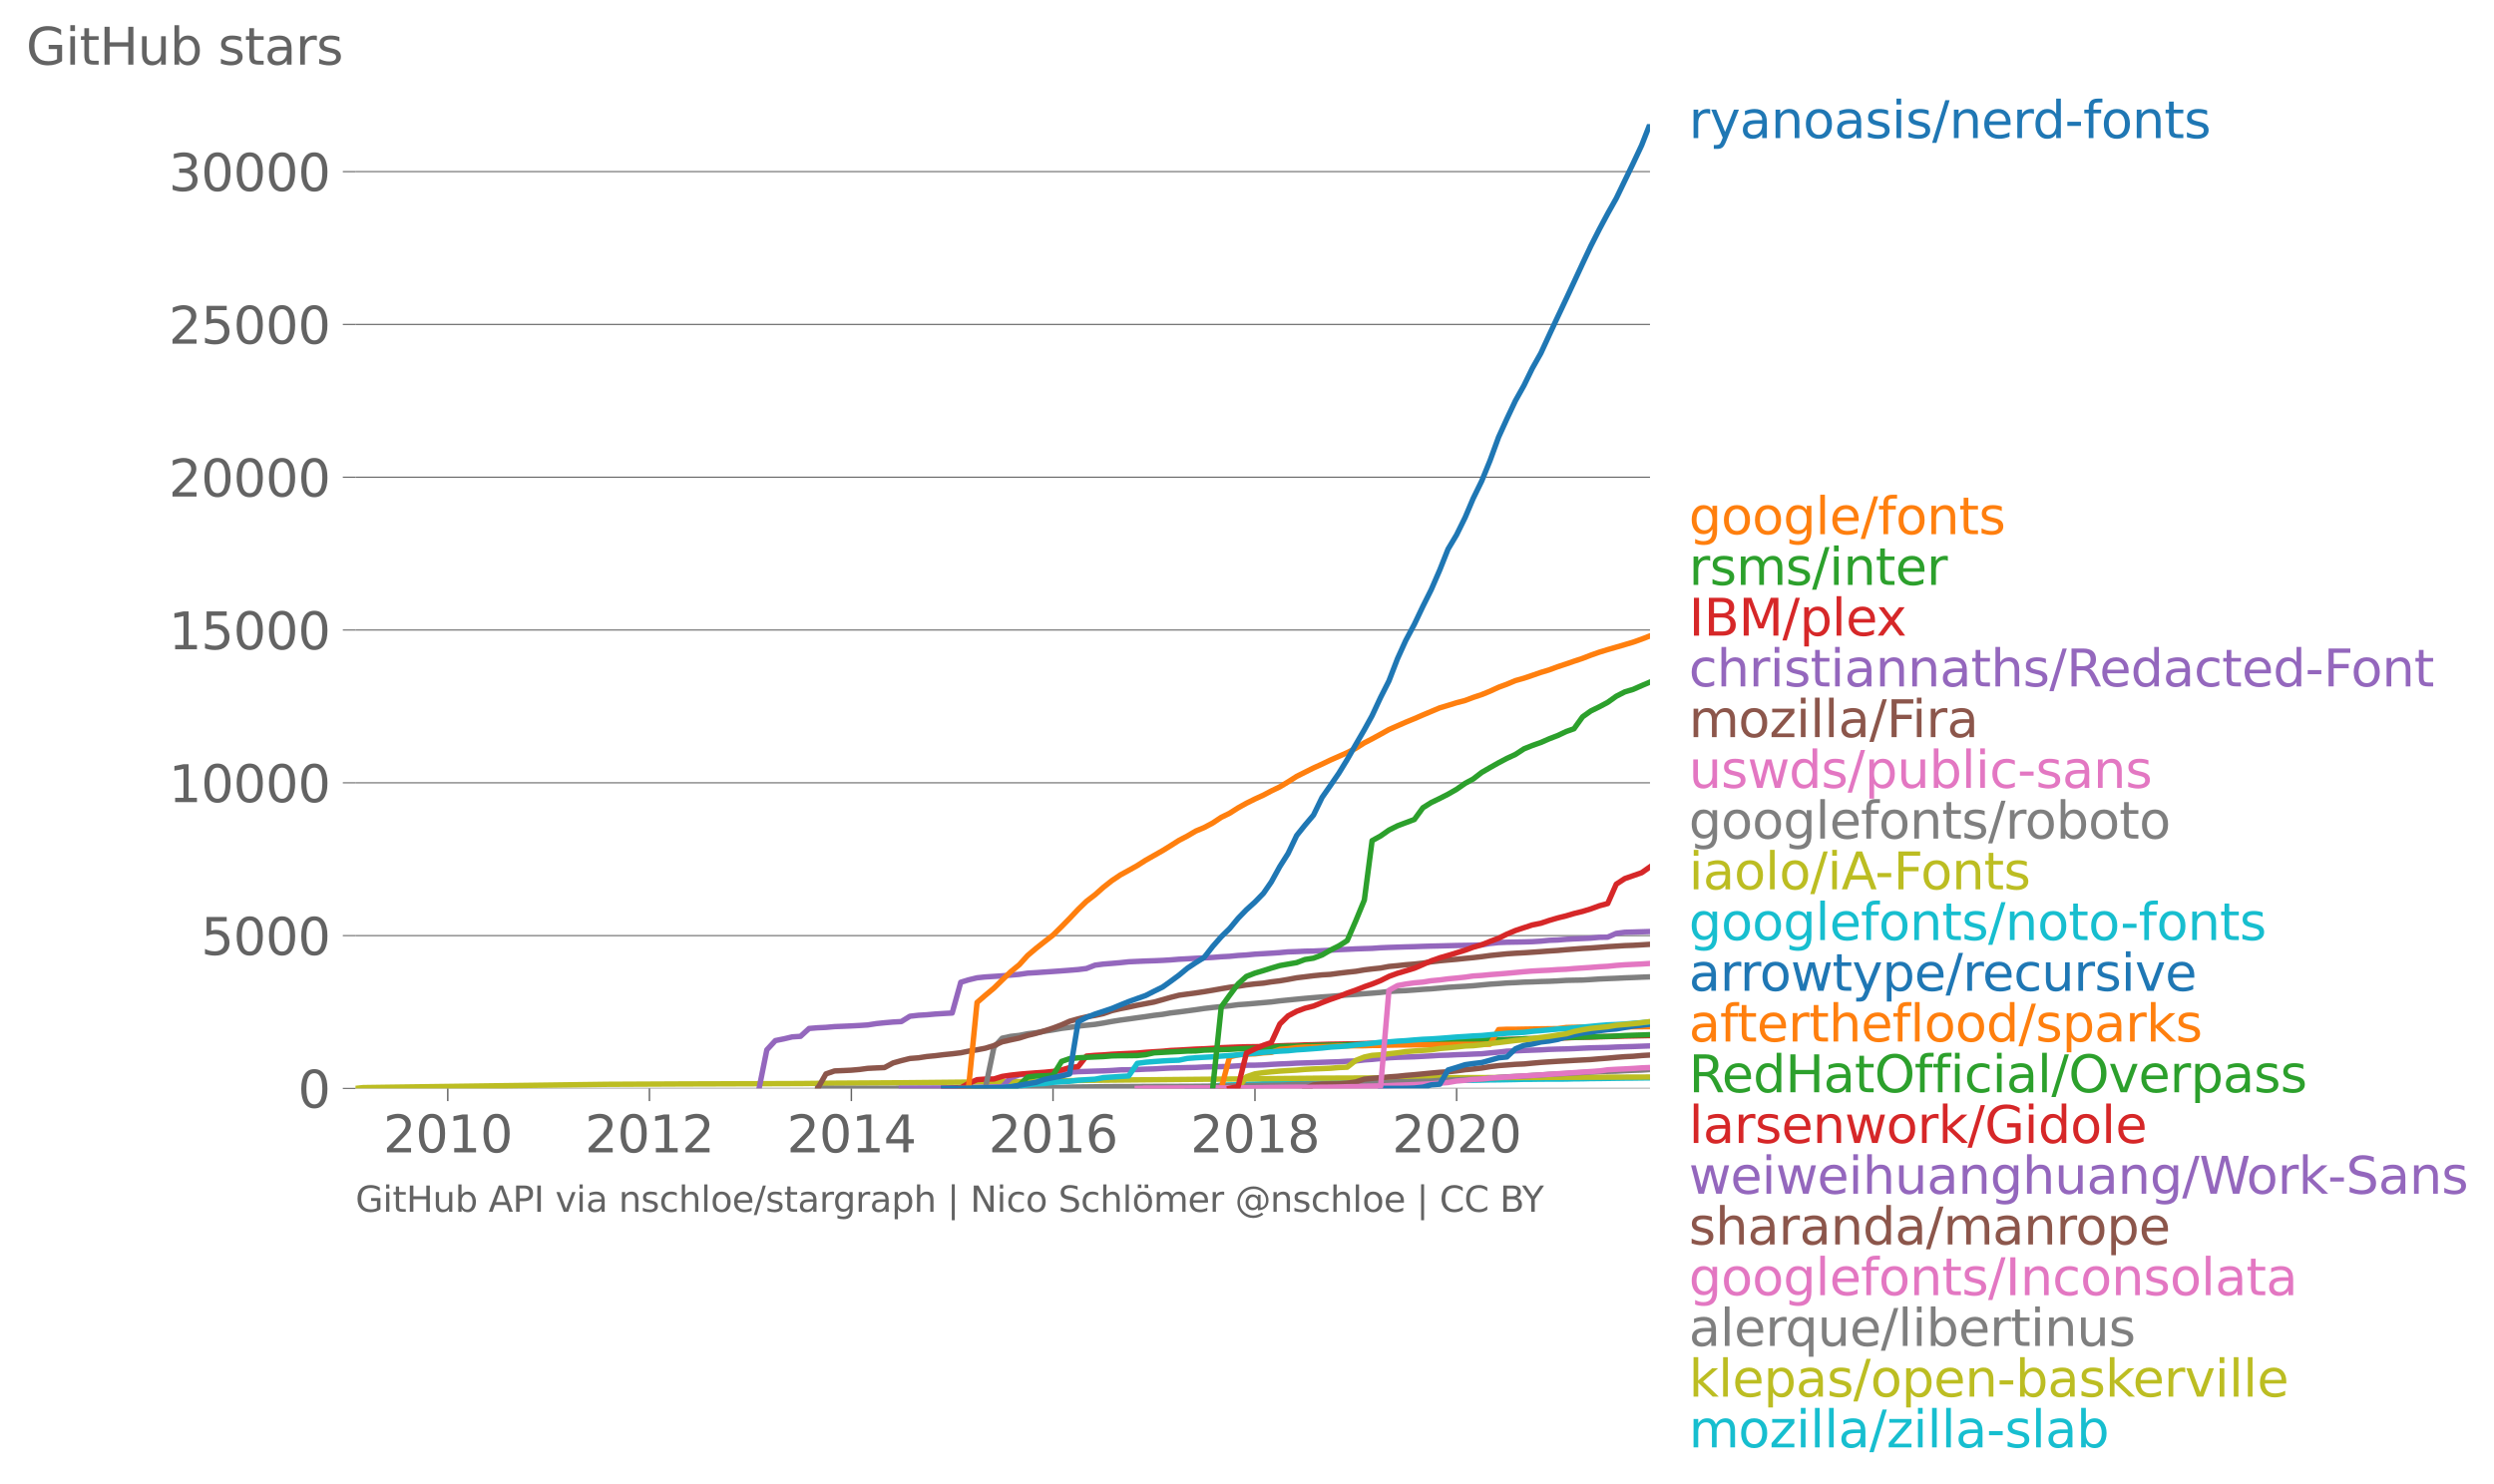 <svg xmlns:xlink="http://www.w3.org/1999/xlink" width="917.374" height="546.03" viewBox="0 0 688.031 409.522" xmlns="http://www.w3.org/2000/svg"><defs><style>*{stroke-linejoin:round;stroke-linecap:butt}</style></defs><g id="figure_1"><path d="M0 409.522h688.03V0H0v409.522z" style="fill:none" id="patch_1"/><g id="axes_1"><path d="M98.073 300.35h357.12V34.24H98.073V300.35z" style="fill:none" id="patch_2"/><g id="matplotlib.axis_1"><g id="xtick_1"><g id="line2d_1"><defs><path id="m22f3fbd096" d="M0 0v3.5" style="stroke:#636363;stroke-width:.4"/></defs><use xlink:href="#m22f3fbd096" x="123.527" y="300.351" style="fill:#636363;stroke:#636363;stroke-width:.4"/></g><g style="fill:#636363" transform="matrix(.14 0 0 -.14 105.712 317.989)" id="text_1"><defs><path id="DejaVuSans-32" d="M1228 531h2203V0H469v531q359 372 979 998 621 627 780 809 303 340 423 576 121 236 121 464 0 372-261 606-261 235-680 235-297 0-627-103-329-103-704-313v638q381 153 712 231 332 78 607 78 725 0 1156-363 431-362 431-968 0-288-108-546-107-257-392-607-78-91-497-524-418-433-1181-1211z" transform="scale(.016)"/><path id="DejaVuSans-30" d="M2034 4250q-487 0-733-480-245-479-245-1442 0-959 245-1439 246-480 733-480 491 0 736 480 246 480 246 1439 0 963-246 1442-245 480-736 480zm0 500q785 0 1199-621 414-620 414-1801 0-1178-414-1799Q2819-91 2034-91q-784 0-1198 620-414 621-414 1799 0 1181 414 1801 414 621 1198 621z" transform="scale(.016)"/><path id="DejaVuSans-31" d="M794 531h1031v3560L703 3866v575l1116 225h631V531h1031V0H794v531z" transform="scale(.016)"/></defs><use xlink:href="#DejaVuSans-32"/><use xlink:href="#DejaVuSans-30" x="63.623"/><use xlink:href="#DejaVuSans-31" x="127.246"/><use xlink:href="#DejaVuSans-30" x="190.869"/></g></g><g id="xtick_2"><use xlink:href="#m22f3fbd096" x="179.161" y="300.351" style="fill:#636363;stroke:#636363;stroke-width:.4" id="line2d_2"/><g style="fill:#636363" transform="matrix(.14 0 0 -.14 161.346 317.989)" id="text_2"><use xlink:href="#DejaVuSans-32"/><use xlink:href="#DejaVuSans-30" x="63.623"/><use xlink:href="#DejaVuSans-31" x="127.246"/><use xlink:href="#DejaVuSans-32" x="190.869"/></g></g><g id="xtick_3"><use xlink:href="#m22f3fbd096" x="234.87" y="300.351" style="fill:#636363;stroke:#636363;stroke-width:.4" id="line2d_3"/><g style="fill:#636363" transform="matrix(.14 0 0 -.14 217.055 317.989)" id="text_3"><defs><path id="DejaVuSans-34" d="M2419 4116 825 1625h1594v2491zm-166 550h794V1625h666v-525h-666V0h-628v1100H313v609l1940 2957z" transform="scale(.016)"/></defs><use xlink:href="#DejaVuSans-32"/><use xlink:href="#DejaVuSans-30" x="63.623"/><use xlink:href="#DejaVuSans-31" x="127.246"/><use xlink:href="#DejaVuSans-34" x="190.869"/></g></g><g id="xtick_4"><use xlink:href="#m22f3fbd096" x="290.503" y="300.351" style="fill:#636363;stroke:#636363;stroke-width:.4" id="line2d_4"/><g style="fill:#636363" transform="matrix(.14 0 0 -.14 272.688 317.989)" id="text_4"><defs><path id="DejaVuSans-36" d="M2113 2584q-425 0-674-291-248-290-248-796 0-503 248-796 249-292 674-292t673 292q248 293 248 796 0 506-248 796-248 291-673 291zm1253 1979v-575q-238 112-480 171-242 60-480 60-625 0-955-422-329-422-376-1275 184 272 462 417 279 145 613 145 703 0 1111-427 408-426 408-1160 0-719-425-1154Q2819-91 2113-91q-810 0-1238 620-428 621-428 1799 0 1106 525 1764t1409 658q238 0 480-47t505-140z" transform="scale(.016)"/></defs><use xlink:href="#DejaVuSans-32"/><use xlink:href="#DejaVuSans-30" x="63.623"/><use xlink:href="#DejaVuSans-31" x="127.246"/><use xlink:href="#DejaVuSans-36" x="190.869"/></g></g><g id="xtick_5"><use xlink:href="#m22f3fbd096" x="346.213" y="300.351" style="fill:#636363;stroke:#636363;stroke-width:.4" id="line2d_5"/><g style="fill:#636363" transform="matrix(.14 0 0 -.14 328.398 317.989)" id="text_5"><defs><path id="DejaVuSans-38" d="M2034 2216q-450 0-708-241-257-241-257-662 0-422 257-663 258-241 708-241t709 242q260 243 260 662 0 421-258 662-257 241-711 241zm-631 268q-406 100-633 378-226 279-226 679 0 559 398 884 399 325 1092 325 697 0 1094-325t397-884q0-400-227-679-226-278-629-378 456-106 710-416 255-309 255-755 0-679-414-1042Q2806-91 2034-91q-771 0-1186 362-414 363-414 1042 0 446 256 755 257 310 713 416zm-231 997q0-362 226-565 227-203 636-203 407 0 636 203 230 203 230 565 0 363-230 566-229 203-636 203-409 0-636-203-226-203-226-566z" transform="scale(.016)"/></defs><use xlink:href="#DejaVuSans-32"/><use xlink:href="#DejaVuSans-30" x="63.623"/><use xlink:href="#DejaVuSans-31" x="127.246"/><use xlink:href="#DejaVuSans-38" x="190.869"/></g></g><g id="xtick_6"><use xlink:href="#m22f3fbd096" x="401.846" y="300.351" style="fill:#636363;stroke:#636363;stroke-width:.4" id="line2d_6"/><g style="fill:#636363" transform="matrix(.14 0 0 -.14 384.031 317.989)" id="text_6"><use xlink:href="#DejaVuSans-32"/><use xlink:href="#DejaVuSans-30" x="63.623"/><use xlink:href="#DejaVuSans-32" x="127.246"/><use xlink:href="#DejaVuSans-30" x="190.869"/></g></g></g><g id="matplotlib.axis_2"><g id="ytick_1"><path d="M98.073 300.35h357.12" clip-path="url(#pc3653ba156)" style="fill:none;stroke:#636363;stroke-width:.3;stroke-linecap:square" id="line2d_7"/><g id="line2d_8"><defs><path id="mdc39d8a015" d="M0 0h-3.5" style="stroke:#636363;stroke-width:.3"/></defs><use xlink:href="#mdc39d8a015" x="98.073" y="300.351" style="fill:#636363;stroke:#636363;stroke-width:.3"/></g><use xlink:href="#DejaVuSans-30" style="fill:#636363" transform="matrix(.14 0 0 -.14 82.166 305.67)" id="text_7"/></g><g id="ytick_2"><path d="M98.073 258.186h357.12" clip-path="url(#pc3653ba156)" style="fill:none;stroke:#636363;stroke-width:.3;stroke-linecap:square" id="line2d_9"/><use xlink:href="#mdc39d8a015" x="98.073" y="258.186" style="fill:#636363;stroke:#636363;stroke-width:.3" id="line2d_10"/><g style="fill:#636363" transform="matrix(.14 0 0 -.14 55.443 263.505)" id="text_8"><defs><path id="DejaVuSans-35" d="M691 4666h2478v-532H1269V2991q137 47 274 70 138 23 276 23 781 0 1237-428 457-428 457-1159 0-753-469-1171Q2575-91 1722-91q-294 0-599 50Q819 9 494 109v635q281-153 581-228t634-75q541 0 856 284 316 284 316 772 0 487-316 771-315 285-856 285-253 0-505-56-251-56-513-175v2344z" transform="scale(.016)"/></defs><use xlink:href="#DejaVuSans-35"/><use xlink:href="#DejaVuSans-30" x="63.623"/><use xlink:href="#DejaVuSans-30" x="127.246"/><use xlink:href="#DejaVuSans-30" x="190.869"/></g></g><g id="ytick_3"><path d="M98.073 216.02h357.12" clip-path="url(#pc3653ba156)" style="fill:none;stroke:#636363;stroke-width:.3;stroke-linecap:square" id="line2d_11"/><use xlink:href="#mdc39d8a015" x="98.073" y="216.021" style="fill:#636363;stroke:#636363;stroke-width:.3" id="line2d_12"/><g style="fill:#636363" transform="matrix(.14 0 0 -.14 46.536 221.34)" id="text_9"><use xlink:href="#DejaVuSans-31"/><use xlink:href="#DejaVuSans-30" x="63.623"/><use xlink:href="#DejaVuSans-30" x="127.246"/><use xlink:href="#DejaVuSans-30" x="190.869"/><use xlink:href="#DejaVuSans-30" x="254.492"/></g></g><g id="ytick_4"><path d="M98.073 173.856h357.12" clip-path="url(#pc3653ba156)" style="fill:none;stroke:#636363;stroke-width:.3;stroke-linecap:square" id="line2d_13"/><use xlink:href="#mdc39d8a015" x="98.073" y="173.856" style="fill:#636363;stroke:#636363;stroke-width:.3" id="line2d_14"/><g style="fill:#636363" transform="matrix(.14 0 0 -.14 46.536 179.175)" id="text_10"><use xlink:href="#DejaVuSans-31"/><use xlink:href="#DejaVuSans-35" x="63.623"/><use xlink:href="#DejaVuSans-30" x="127.246"/><use xlink:href="#DejaVuSans-30" x="190.869"/><use xlink:href="#DejaVuSans-30" x="254.492"/></g></g><g id="ytick_5"><path d="M98.073 131.69h357.12" clip-path="url(#pc3653ba156)" style="fill:none;stroke:#636363;stroke-width:.3;stroke-linecap:square" id="line2d_15"/><use xlink:href="#mdc39d8a015" x="98.073" y="131.691" style="fill:#636363;stroke:#636363;stroke-width:.3" id="line2d_16"/><g style="fill:#636363" transform="matrix(.14 0 0 -.14 46.536 137.01)" id="text_11"><use xlink:href="#DejaVuSans-32"/><use xlink:href="#DejaVuSans-30" x="63.623"/><use xlink:href="#DejaVuSans-30" x="127.246"/><use xlink:href="#DejaVuSans-30" x="190.869"/><use xlink:href="#DejaVuSans-30" x="254.492"/></g></g><g id="ytick_6"><path d="M98.073 89.526h357.12" clip-path="url(#pc3653ba156)" style="fill:none;stroke:#636363;stroke-width:.3;stroke-linecap:square" id="line2d_17"/><use xlink:href="#mdc39d8a015" x="98.073" y="89.526" style="fill:#636363;stroke:#636363;stroke-width:.3" id="line2d_18"/><g style="fill:#636363" transform="matrix(.14 0 0 -.14 46.536 94.845)" id="text_12"><use xlink:href="#DejaVuSans-32"/><use xlink:href="#DejaVuSans-35" x="63.623"/><use xlink:href="#DejaVuSans-30" x="127.246"/><use xlink:href="#DejaVuSans-30" x="190.869"/><use xlink:href="#DejaVuSans-30" x="254.492"/></g></g><g id="ytick_7"><path d="M98.073 47.36h357.12" clip-path="url(#pc3653ba156)" style="fill:none;stroke:#636363;stroke-width:.3;stroke-linecap:square" id="line2d_19"/><use xlink:href="#mdc39d8a015" x="98.073" y="47.361" style="fill:#636363;stroke:#636363;stroke-width:.3" id="line2d_20"/><g style="fill:#636363" transform="matrix(.14 0 0 -.14 46.536 52.68)" id="text_13"><defs><path id="DejaVuSans-33" d="M2597 2516q453-97 707-404 255-306 255-756 0-690-475-1069Q2609-91 1734-91q-293 0-604 58T488 141v609q262-153 574-231 313-78 654-78 593 0 904 234t311 681q0 413-289 645-289 233-804 233h-544v519h569q465 0 712 186t247 536q0 359-255 551-254 193-729 193-260 0-557-57-297-56-653-174v562q360 100 674 150t592 50q719 0 1137-327 419-326 419-882 0-388-222-655t-631-370z" transform="scale(.016)"/></defs><use xlink:href="#DejaVuSans-33"/><use xlink:href="#DejaVuSans-30" x="63.623"/><use xlink:href="#DejaVuSans-30" x="127.246"/><use xlink:href="#DejaVuSans-30" x="190.869"/><use xlink:href="#DejaVuSans-30" x="254.492"/></g></g><g style="fill:#636363" transform="matrix(.14 0 0 -.14 7.2 17.838)" id="text_14"><defs><path id="DejaVuSans-47" d="M3809 666v1253H2778v519h1656V434q-365-259-806-392-440-133-940-133-1094 0-1712 639-617 640-617 1780 0 1144 617 1783 618 639 1712 639 456 0 867-113 411-112 758-331v-672q-350 297-744 447t-828 150q-857 0-1287-478-429-478-429-1425 0-944 429-1422 430-478 1287-478 334 0 596 58 263 58 472 180z" transform="scale(.016)"/><path id="DejaVuSans-69" d="M603 3500h575V0H603v3500zm0 1363h575v-729H603v729z" transform="scale(.016)"/><path id="DejaVuSans-74" d="M1172 4494v-994h1184v-447H1172V1153q0-428 117-550t477-122h590V0h-590q-666 0-919 248-253 249-253 905v1900H172v447h422v994h578z" transform="scale(.016)"/><path id="DejaVuSans-48" d="M628 4666h631V2753h2294v1913h631V0h-631v2222H1259V0H628v4666z" transform="scale(.016)"/><path id="DejaVuSans-75" d="M544 1381v2119h575V1403q0-497 193-746 194-248 582-248 465 0 735 297 271 297 271 810v1984h575V0h-575v538q-209-319-486-474-276-155-642-155-603 0-916 375-312 375-312 1097zm1447 2203z" transform="scale(.016)"/><path id="DejaVuSans-62" d="M3116 1747q0 634-261 995t-717 361q-457 0-718-361t-261-995q0-634 261-995t718-361q456 0 717 361t261 995zM1159 2969q182 312 458 463 277 152 661 152 638 0 1036-506 399-506 399-1331T3314 415Q2916-91 2278-91q-384 0-661 152-276 152-458 464V0H581v4863h578V2969z" transform="scale(.016)"/><path id="DejaVuSans-73" d="M2834 3397v-544q-243 125-506 187-262 63-544 63-428 0-642-131t-214-394q0-200 153-314t616-217l197-44q612-131 870-370t258-667q0-488-386-773Q2250-91 1575-91q-281 0-586 55T347 128v594q319-166 628-249 309-82 613-82 406 0 624 139 219 139 219 392 0 234-158 359-157 125-692 241l-200 47q-534 112-772 345-237 233-237 639 0 494 350 762 350 269 994 269 318 0 599-47 282-46 519-140z" transform="scale(.016)"/><path id="DejaVuSans-61" d="M2194 1759q-697 0-966-159t-269-544q0-306 202-486 202-179 548-179 479 0 768 339t289 901v128h-572zm1147 238V0h-575v531q-197-318-491-470T1556-91q-537 0-855 302-317 302-317 808 0 590 395 890 396 300 1180 300h807v57q0 397-261 614t-733 217q-300 0-585-72-284-72-546-216v532q315 122 612 182 297 61 578 61 760 0 1135-394 375-393 375-1193z" transform="scale(.016)"/><path id="DejaVuSans-72" d="M2631 2963q-97 56-211 82-114 27-251 27-488 0-749-317t-261-911V0H581v3500h578v-544q182 319 472 473 291 155 707 155 59 0 131-8 72-7 159-23l3-590z" transform="scale(.016)"/></defs><use xlink:href="#DejaVuSans-47"/><use xlink:href="#DejaVuSans-69" x="77.49"/><use xlink:href="#DejaVuSans-74" x="105.273"/><use xlink:href="#DejaVuSans-48" x="144.482"/><use xlink:href="#DejaVuSans-75" x="219.678"/><use xlink:href="#DejaVuSans-62" x="283.057"/><use xlink:href="#DejaVuSans-20" x="346.533"/><use xlink:href="#DejaVuSans-73" x="378.32"/><use xlink:href="#DejaVuSans-74" x="430.42"/><use xlink:href="#DejaVuSans-61" x="469.629"/><use xlink:href="#DejaVuSans-72" x="530.908"/><use xlink:href="#DejaVuSans-73" x="572.021"/></g></g><path d="m327.541 300.35 2.363-.269 2.286-.042 2.363-.211 2.362-.371 2.287-.068 2.362-.059 2.286-.118 2.363-.05 2.362-.085h2.134l2.363-.067 2.286-.042 2.363-.025 2.286-.017 2.362-.051 2.363-.008 2.286-.034 2.363-.025 2.286-.017 2.362-.06 2.363-.05 2.134-.017 2.362-.034 2.287-.033 2.362-.06 2.286-.075 2.363-.101 2.363-.043 2.286-.033 2.362-.026 2.287-.059 2.362-.05 2.363-.017 2.21-.025 2.362-.043 2.287-.059 2.362-.016 2.286-.043 2.363-.042 2.362-.067 2.287-.009 2.362-.033 2.286-.009 2.363-.008 2.362-.009 2.134-.059 2.363-.017 2.286-.059 2.363-.016 2.286-.034 2.363-.034 2.362-.034 2.286-.017 2.363-.033 2.286-.017" clip-path="url(#pc3653ba156)" style="fill:none;stroke:#17becf;stroke-width:1.5;stroke-linecap:square" id="line2d_21"/><path d="m98.073 300.35 2.134-.218 7.011-.102 60.282-.81 20.882-.1 11.66-.034 20.805-.076 9.374-.101 18.443-.11 34.828-.354 16.233-.32 65.007-.6 30.103-.109 60.358-.202h0" clip-path="url(#pc3653ba156)" style="fill:none;stroke:#bcbd22;stroke-width:1.5;stroke-linecap:square" id="line2d_22"/><path d="m225.572 300.35 2.287-.008H246.378l2.286-.016H262.687l2.362-.026 2.134-.008 2.363-.034 2.286-.008 2.362-.034 2.287-.034h4.725l2.286-.017 2.363-.008 2.286-.017h2.362l2.363-.067 2.21-.076 2.362-.034 2.287-.025 2.362-.026 2.287-.033 2.362-.017 2.363-.017h2.286l2.362-.017 2.287-.008 2.362-.017 2.363-.009h2.134l2.362-.008h2.286l2.363-.025 2.286-.017 2.363-.026 2.362-.033 2.287-.034 2.362-.034 2.286-.042 2.363-.034 2.362-.025 2.134-.034 2.363-.034 2.286-.11 2.363-.083 2.286-.051 2.362-.05 2.363-.034 2.286-.068 2.363-.034 2.286-.033 2.362-.026 2.363-.092 2.134-.043 2.362-.059 2.287-.126 2.362-.093 2.286-.042 2.363-.05 2.363-.068 2.286-.06 2.362-.202 2.287-.084 2.362-.05 2.363-.093 2.21-.06 2.362-.075 2.287-.194 2.362-.236 2.286-.16 2.363-.118 2.362-.102 2.287-.177 2.362-.126 2.286-.177 2.363-.11 2.362-.126 2.134-.144 2.363-.118 2.286-.126 2.363-.144 2.286-.05 2.363-.06 2.362-.134 2.286-.093 2.363-.068 2.286-.151" clip-path="url(#pc3653ba156)" style="fill:none;stroke:#7f7f7f;stroke-width:1.5;stroke-linecap:square" id="line2d_23"/><g style="fill:#1f77b4" transform="matrix(.14 0 0 -.14 465.907 38.102)" id="text_15"><defs><path id="DejaVuSans-79" d="M2059-325q-243-625-475-815-231-191-618-191H506v481h338q237 0 368 113 132 112 291 531l103 262L191 3500h609L1894 763l1094 2737h609L2059-325z" transform="scale(.016)"/><path id="DejaVuSans-6e" d="M3513 2113V0h-575v2094q0 497-194 743-194 247-581 247-466 0-735-297-269-296-269-809V0H581v3500h578v-544q207 316 486 472 280 156 646 156 603 0 912-373 310-373 310-1098z" transform="scale(.016)"/><path id="DejaVuSans-6f" d="M1959 3097q-462 0-731-361t-269-989q0-628 267-989 268-361 733-361 460 0 728 362 269 363 269 988 0 622-269 986-268 364-728 364zm0 487q750 0 1178-488 429-487 429-1349 0-859-429-1349Q2709-91 1959-91q-753 0-1180 489-426 490-426 1349 0 862 426 1349 427 488 1180 488z" transform="scale(.016)"/><path id="DejaVuSans-2f" d="M1625 4666h531L531-594H0l1625 5260z" transform="scale(.016)"/><path id="DejaVuSans-65" d="M3597 1894v-281H953q38-594 358-905t892-311q331 0 642 81t618 244V178Q3153 47 2828-22t-659-69q-838 0-1327 487-489 488-489 1320 0 859 464 1363 464 505 1252 505 706 0 1117-455 411-454 411-1235zm-575 169q-6 471-264 752-258 282-683 282-481 0-770-272t-333-766l2050 4z" transform="scale(.016)"/><path id="DejaVuSans-64" d="M2906 2969v1894h575V0h-575v525q-181-312-458-464-276-152-664-152-634 0-1033 506-398 507-398 1332t398 1331q399 506 1033 506 388 0 664-152 277-151 458-463zM947 1747q0-634 261-995t717-361q456 0 718 361 263 361 263 995t-263 995q-262 361-718 361t-717-361q-261-361-261-995z" transform="scale(.016)"/><path id="DejaVuSans-2d" d="M313 2009h1684v-512H313v512z" transform="scale(.016)"/><path id="DejaVuSans-66" d="M2375 4863v-479h-550q-309 0-430-125-120-125-120-450v-309h947v-447h-947V0H697v3053H147v447h550v244q0 584 272 851 272 268 862 268h544z" transform="scale(.016)"/></defs><use xlink:href="#DejaVuSans-72"/><use xlink:href="#DejaVuSans-79" x="41.113"/><use xlink:href="#DejaVuSans-61" x="100.293"/><use xlink:href="#DejaVuSans-6e" x="161.572"/><use xlink:href="#DejaVuSans-6f" x="224.951"/><use xlink:href="#DejaVuSans-61" x="286.133"/><use xlink:href="#DejaVuSans-73" x="347.412"/><use xlink:href="#DejaVuSans-69" x="399.512"/><use xlink:href="#DejaVuSans-73" x="427.295"/><use xlink:href="#DejaVuSans-2f" x="479.395"/><use xlink:href="#DejaVuSans-6e" x="513.086"/><use xlink:href="#DejaVuSans-65" x="576.465"/><use xlink:href="#DejaVuSans-72" x="637.988"/><use xlink:href="#DejaVuSans-64" x="677.352"/><use xlink:href="#DejaVuSans-2d" x="740.828"/><use xlink:href="#DejaVuSans-66" x="776.912"/><use xlink:href="#DejaVuSans-6f" x="812.117"/><use xlink:href="#DejaVuSans-6e" x="873.299"/><use xlink:href="#DejaVuSans-74" x="936.678"/><use xlink:href="#DejaVuSans-73" x="975.887"/></g><g style="fill:#ff7f0e" transform="matrix(.14 0 0 -.14 465.907 147.41)" id="text_16"><defs><path id="DejaVuSans-67" d="M2906 1791q0 625-258 968-257 344-723 344-462 0-720-344-258-343-258-968 0-622 258-966t720-344q466 0 723 344 258 344 258 966zm575-1357q0-893-397-1329-396-436-1215-436-303 0-572 45t-522 139v559q253-137 500-202 247-66 503-66 566 0 847 295t281 892v285q-178-310-456-463T1784 0Q1141 0 747 490 353 981 353 1791q0 812 394 1302 394 491 1037 491 388 0 666-153t456-462v531h575V434z" transform="scale(.016)"/><path id="DejaVuSans-6c" d="M603 4863h575V0H603v4863z" transform="scale(.016)"/></defs><use xlink:href="#DejaVuSans-67"/><use xlink:href="#DejaVuSans-6f" x="63.477"/><use xlink:href="#DejaVuSans-6f" x="124.658"/><use xlink:href="#DejaVuSans-67" x="185.84"/><use xlink:href="#DejaVuSans-6c" x="249.316"/><use xlink:href="#DejaVuSans-65" x="277.1"/><use xlink:href="#DejaVuSans-2f" x="338.623"/><use xlink:href="#DejaVuSans-66" x="372.314"/><use xlink:href="#DejaVuSans-6f" x="407.52"/><use xlink:href="#DejaVuSans-6e" x="468.701"/><use xlink:href="#DejaVuSans-74" x="532.08"/><use xlink:href="#DejaVuSans-73" x="571.289"/></g><g style="fill:#2ca02c" transform="matrix(.14 0 0 -.14 465.907 161.41)" id="text_17"><defs><path id="DejaVuSans-6d" d="M3328 2828q216 388 516 572t706 184q547 0 844-383 297-382 297-1088V0h-578v2094q0 503-179 746-178 244-543 244-447 0-707-297-259-296-259-809V0h-578v2094q0 506-178 748t-550 242q-441 0-701-298-259-298-259-808V0H581v3500h578v-544q197 322 472 475t653 153q382 0 649-194 267-193 395-562z" transform="scale(.016)"/></defs><use xlink:href="#DejaVuSans-72"/><use xlink:href="#DejaVuSans-73" x="41.113"/><use xlink:href="#DejaVuSans-6d" x="93.213"/><use xlink:href="#DejaVuSans-73" x="190.625"/><use xlink:href="#DejaVuSans-2f" x="242.725"/><use xlink:href="#DejaVuSans-69" x="276.416"/><use xlink:href="#DejaVuSans-6e" x="304.199"/><use xlink:href="#DejaVuSans-74" x="367.578"/><use xlink:href="#DejaVuSans-65" x="406.787"/><use xlink:href="#DejaVuSans-72" x="468.311"/></g><g style="fill:#d62728" transform="matrix(.14 0 0 -.14 465.907 175.41)" id="text_18"><defs><path id="DejaVuSans-49" d="M628 4666h631V0H628v4666z" transform="scale(.016)"/><path id="DejaVuSans-42" d="M1259 2228V519h1013q509 0 754 211 246 211 246 645 0 438-246 645-245 208-754 208H1259zm0 1919V2741h935q462 0 688 173 227 174 227 530 0 353-227 528-226 175-688 175h-935zm-631 519h1613q722 0 1112-300 391-300 391-853 0-429-200-682t-588-315q466-100 724-418 258-317 258-792 0-625-425-966Q3088 0 2303 0H628v4666z" transform="scale(.016)"/><path id="DejaVuSans-4d" d="M628 4666h941l1190-3175 1197 3175h941V0h-616v4097L3078 897h-634L1241 4097V0H628v4666z" transform="scale(.016)"/><path id="DejaVuSans-70" d="M1159 525v-1856H581v4831h578v-531q182 312 458 463 277 152 661 152 638 0 1036-506 399-506 399-1331T3314 415Q2916-91 2278-91q-384 0-661 152-276 152-458 464zm1957 1222q0 634-261 995t-717 361q-457 0-718-361t-261-995q0-634 261-995t718-361q456 0 717 361t261 995z" transform="scale(.016)"/><path id="DejaVuSans-78" d="M3513 3500 2247 1797 3578 0h-678L1881 1375 863 0H184l1360 1831L300 3500h678l928-1247 928 1247h679z" transform="scale(.016)"/></defs><use xlink:href="#DejaVuSans-49"/><use xlink:href="#DejaVuSans-42" x="29.492"/><use xlink:href="#DejaVuSans-4d" x="98.096"/><use xlink:href="#DejaVuSans-2f" x="184.375"/><use xlink:href="#DejaVuSans-70" x="218.066"/><use xlink:href="#DejaVuSans-6c" x="281.543"/><use xlink:href="#DejaVuSans-65" x="309.326"/><use xlink:href="#DejaVuSans-78" x="369.1"/></g><g style="fill:#9467bd" transform="matrix(.14 0 0 -.14 465.907 189.41)" id="text_19"><defs><path id="DejaVuSans-63" d="M3122 3366v-538q-244 135-489 202t-495 67q-560 0-870-355-309-354-309-995t309-996q310-354 870-354 250 0 495 67t489 202V134Q2881 22 2623-34q-257-57-548-57-791 0-1257 497-465 497-465 1341 0 856 470 1346 471 491 1290 491 265 0 518-55 253-54 491-163z" transform="scale(.016)"/><path id="DejaVuSans-68" d="M3513 2113V0h-575v2094q0 497-194 743-194 247-581 247-466 0-735-297-269-296-269-809V0H581v4863h578V2956q207 316 486 472 280 156 646 156 603 0 912-373 310-373 310-1098z" transform="scale(.016)"/><path id="DejaVuSans-52" d="M2841 2188q203-69 395-294t386-619L4263 0h-679l-596 1197q-232 469-449 622t-592 153h-688V0H628v4666h1425q800 0 1194-335 394-334 394-1009 0-441-205-732-205-290-595-402zM1259 4147V2491h794q456 0 689 211t233 620q0 409-233 617t-689 208h-794z" transform="scale(.016)"/><path id="DejaVuSans-46" d="M628 4666h2681v-532H1259V2759h1850v-531H1259V0H628v4666z" transform="scale(.016)"/></defs><use xlink:href="#DejaVuSans-63"/><use xlink:href="#DejaVuSans-68" x="54.98"/><use xlink:href="#DejaVuSans-72" x="118.359"/><use xlink:href="#DejaVuSans-69" x="159.473"/><use xlink:href="#DejaVuSans-73" x="187.256"/><use xlink:href="#DejaVuSans-74" x="239.355"/><use xlink:href="#DejaVuSans-69" x="278.564"/><use xlink:href="#DejaVuSans-61" x="306.348"/><use xlink:href="#DejaVuSans-6e" x="367.627"/><use xlink:href="#DejaVuSans-6e" x="431.006"/><use xlink:href="#DejaVuSans-61" x="494.385"/><use xlink:href="#DejaVuSans-74" x="555.664"/><use xlink:href="#DejaVuSans-68" x="594.873"/><use xlink:href="#DejaVuSans-73" x="658.252"/><use xlink:href="#DejaVuSans-2f" x="710.352"/><use xlink:href="#DejaVuSans-52" x="744.043"/><use xlink:href="#DejaVuSans-65" x="809.025"/><use xlink:href="#DejaVuSans-64" x="870.549"/><use xlink:href="#DejaVuSans-61" x="934.025"/><use xlink:href="#DejaVuSans-63" x="995.305"/><use xlink:href="#DejaVuSans-74" x="1050.285"/><use xlink:href="#DejaVuSans-65" x="1089.494"/><use xlink:href="#DejaVuSans-64" x="1151.018"/><use xlink:href="#DejaVuSans-2d" x="1214.494"/><use xlink:href="#DejaVuSans-46" x="1250.578"/><use xlink:href="#DejaVuSans-6f" x="1304.473"/><use xlink:href="#DejaVuSans-6e" x="1365.654"/><use xlink:href="#DejaVuSans-74" x="1429.033"/></g><g style="fill:#8c564b" transform="matrix(.14 0 0 -.14 465.907 203.41)" id="text_20"><defs><path id="DejaVuSans-7a" d="M353 3500h2731v-525L922 459h2162V0H275v525l2163 2516H353v459z" transform="scale(.016)"/></defs><use xlink:href="#DejaVuSans-6d"/><use xlink:href="#DejaVuSans-6f" x="97.412"/><use xlink:href="#DejaVuSans-7a" x="158.594"/><use xlink:href="#DejaVuSans-69" x="211.084"/><use xlink:href="#DejaVuSans-6c" x="238.867"/><use xlink:href="#DejaVuSans-6c" x="266.65"/><use xlink:href="#DejaVuSans-61" x="294.434"/><use xlink:href="#DejaVuSans-2f" x="355.713"/><use xlink:href="#DejaVuSans-46" x="389.404"/><use xlink:href="#DejaVuSans-69" x="439.674"/><use xlink:href="#DejaVuSans-72" x="467.457"/><use xlink:href="#DejaVuSans-61" x="508.57"/></g><g style="fill:#e377c2" transform="matrix(.14 0 0 -.14 465.907 217.41)" id="text_21"><defs><path id="DejaVuSans-77" d="M269 3500h575l719-2731 715 2731h678l719-2731 716 2731h575L4050 0h-678l-753 2869L1863 0h-679L269 3500z" transform="scale(.016)"/></defs><use xlink:href="#DejaVuSans-75"/><use xlink:href="#DejaVuSans-73" x="63.379"/><use xlink:href="#DejaVuSans-77" x="115.479"/><use xlink:href="#DejaVuSans-64" x="197.266"/><use xlink:href="#DejaVuSans-73" x="260.742"/><use xlink:href="#DejaVuSans-2f" x="312.842"/><use xlink:href="#DejaVuSans-70" x="346.533"/><use xlink:href="#DejaVuSans-75" x="410.01"/><use xlink:href="#DejaVuSans-62" x="473.389"/><use xlink:href="#DejaVuSans-6c" x="536.865"/><use xlink:href="#DejaVuSans-69" x="564.648"/><use xlink:href="#DejaVuSans-63" x="592.432"/><use xlink:href="#DejaVuSans-2d" x="647.412"/><use xlink:href="#DejaVuSans-73" x="683.496"/><use xlink:href="#DejaVuSans-61" x="735.596"/><use xlink:href="#DejaVuSans-6e" x="796.875"/><use xlink:href="#DejaVuSans-73" x="860.254"/></g><g style="fill:#7f7f7f" transform="matrix(.14 0 0 -.14 465.907 231.41)" id="text_22"><use xlink:href="#DejaVuSans-67"/><use xlink:href="#DejaVuSans-6f" x="63.477"/><use xlink:href="#DejaVuSans-6f" x="124.658"/><use xlink:href="#DejaVuSans-67" x="185.84"/><use xlink:href="#DejaVuSans-6c" x="249.316"/><use xlink:href="#DejaVuSans-65" x="277.1"/><use xlink:href="#DejaVuSans-66" x="338.623"/><use xlink:href="#DejaVuSans-6f" x="373.828"/><use xlink:href="#DejaVuSans-6e" x="435.01"/><use xlink:href="#DejaVuSans-74" x="498.389"/><use xlink:href="#DejaVuSans-73" x="537.598"/><use xlink:href="#DejaVuSans-2f" x="589.697"/><use xlink:href="#DejaVuSans-72" x="623.389"/><use xlink:href="#DejaVuSans-6f" x="662.252"/><use xlink:href="#DejaVuSans-62" x="723.434"/><use xlink:href="#DejaVuSans-6f" x="786.91"/><use xlink:href="#DejaVuSans-74" x="848.092"/><use xlink:href="#DejaVuSans-6f" x="887.301"/></g><g style="fill:#bcbd22" transform="matrix(.14 0 0 -.14 465.907 245.41)" id="text_23"><defs><path id="DejaVuSans-41" d="m2188 4044-857-2322h1716l-859 2322zm-357 622h716L4325 0h-656l-425 1197H1141L716 0H50l1781 4666z" transform="scale(.016)"/></defs><use xlink:href="#DejaVuSans-69"/><use xlink:href="#DejaVuSans-61" x="27.783"/><use xlink:href="#DejaVuSans-6f" x="89.063"/><use xlink:href="#DejaVuSans-6c" x="150.244"/><use xlink:href="#DejaVuSans-6f" x="178.027"/><use xlink:href="#DejaVuSans-2f" x="239.209"/><use xlink:href="#DejaVuSans-69" x="272.9"/><use xlink:href="#DejaVuSans-41" x="300.684"/><use xlink:href="#DejaVuSans-2d" x="366.842"/><use xlink:href="#DejaVuSans-46" x="402.926"/><use xlink:href="#DejaVuSans-6f" x="456.82"/><use xlink:href="#DejaVuSans-6e" x="518.002"/><use xlink:href="#DejaVuSans-74" x="581.381"/><use xlink:href="#DejaVuSans-73" x="620.59"/></g><g style="fill:#17becf" transform="matrix(.14 0 0 -.14 465.907 259.41)" id="text_24"><use xlink:href="#DejaVuSans-67"/><use xlink:href="#DejaVuSans-6f" x="63.477"/><use xlink:href="#DejaVuSans-6f" x="124.658"/><use xlink:href="#DejaVuSans-67" x="185.84"/><use xlink:href="#DejaVuSans-6c" x="249.316"/><use xlink:href="#DejaVuSans-65" x="277.1"/><use xlink:href="#DejaVuSans-66" x="338.623"/><use xlink:href="#DejaVuSans-6f" x="373.828"/><use xlink:href="#DejaVuSans-6e" x="435.01"/><use xlink:href="#DejaVuSans-74" x="498.389"/><use xlink:href="#DejaVuSans-73" x="537.598"/><use xlink:href="#DejaVuSans-2f" x="589.697"/><use xlink:href="#DejaVuSans-6e" x="623.389"/><use xlink:href="#DejaVuSans-6f" x="686.768"/><use xlink:href="#DejaVuSans-74" x="747.949"/><use xlink:href="#DejaVuSans-6f" x="787.158"/><use xlink:href="#DejaVuSans-2d" x="850.215"/><use xlink:href="#DejaVuSans-66" x="886.299"/><use xlink:href="#DejaVuSans-6f" x="921.504"/><use xlink:href="#DejaVuSans-6e" x="982.686"/><use xlink:href="#DejaVuSans-74" x="1046.064"/><use xlink:href="#DejaVuSans-73" x="1085.273"/></g><g style="fill:#1f77b4" transform="matrix(.14 0 0 -.14 465.907 273.41)" id="text_25"><defs><path id="DejaVuSans-76" d="M191 3500h609L1894 563l1094 2937h609L2284 0h-781L191 3500z" transform="scale(.016)"/></defs><use xlink:href="#DejaVuSans-61"/><use xlink:href="#DejaVuSans-72" x="61.279"/><use xlink:href="#DejaVuSans-72" x="100.643"/><use xlink:href="#DejaVuSans-6f" x="139.506"/><use xlink:href="#DejaVuSans-77" x="200.688"/><use xlink:href="#DejaVuSans-74" x="282.475"/><use xlink:href="#DejaVuSans-79" x="321.684"/><use xlink:href="#DejaVuSans-70" x="380.863"/><use xlink:href="#DejaVuSans-65" x="444.34"/><use xlink:href="#DejaVuSans-2f" x="505.863"/><use xlink:href="#DejaVuSans-72" x="539.555"/><use xlink:href="#DejaVuSans-65" x="578.418"/><use xlink:href="#DejaVuSans-63" x="639.941"/><use xlink:href="#DejaVuSans-75" x="694.922"/><use xlink:href="#DejaVuSans-72" x="758.301"/><use xlink:href="#DejaVuSans-73" x="799.414"/><use xlink:href="#DejaVuSans-69" x="851.514"/><use xlink:href="#DejaVuSans-76" x="879.297"/><use xlink:href="#DejaVuSans-65" x="938.477"/></g><g style="fill:#ff7f0e" transform="matrix(.14 0 0 -.14 465.907 287.41)" id="text_26"><defs><path id="DejaVuSans-6b" d="M581 4863h578V1991l1716 1509h734L1753 1863 3688 0h-750L1159 1709V0H581v4863z" transform="scale(.016)"/></defs><use xlink:href="#DejaVuSans-61"/><use xlink:href="#DejaVuSans-66" x="61.279"/><use xlink:href="#DejaVuSans-74" x="94.734"/><use xlink:href="#DejaVuSans-65" x="133.943"/><use xlink:href="#DejaVuSans-72" x="195.467"/><use xlink:href="#DejaVuSans-74" x="236.58"/><use xlink:href="#DejaVuSans-68" x="275.789"/><use xlink:href="#DejaVuSans-65" x="339.168"/><use xlink:href="#DejaVuSans-66" x="400.691"/><use xlink:href="#DejaVuSans-6c" x="435.896"/><use xlink:href="#DejaVuSans-6f" x="463.68"/><use xlink:href="#DejaVuSans-6f" x="524.861"/><use xlink:href="#DejaVuSans-64" x="586.043"/><use xlink:href="#DejaVuSans-2f" x="649.52"/><use xlink:href="#DejaVuSans-73" x="683.211"/><use xlink:href="#DejaVuSans-70" x="735.311"/><use xlink:href="#DejaVuSans-61" x="798.787"/><use xlink:href="#DejaVuSans-72" x="860.066"/><use xlink:href="#DejaVuSans-6b" x="901.18"/><use xlink:href="#DejaVuSans-73" x="959.09"/></g><g style="fill:#2ca02c" transform="matrix(.14 0 0 -.14 465.907 301.41)" id="text_27"><defs><path id="DejaVuSans-4f" d="M2522 4238q-688 0-1093-513-404-512-404-1397 0-881 404-1394 405-512 1093-512 687 0 1089 512 402 513 402 1394 0 885-402 1397-402 513-1089 513zm0 512q981 0 1568-658 588-658 588-1764 0-1103-588-1761Q3503-91 2522-91q-984 0-1574 656-589 657-589 1763t589 1764q590 658 1574 658z" transform="scale(.016)"/></defs><use xlink:href="#DejaVuSans-52"/><use xlink:href="#DejaVuSans-65" x="64.982"/><use xlink:href="#DejaVuSans-64" x="126.506"/><use xlink:href="#DejaVuSans-48" x="189.982"/><use xlink:href="#DejaVuSans-61" x="265.178"/><use xlink:href="#DejaVuSans-74" x="326.457"/><use xlink:href="#DejaVuSans-4f" x="365.666"/><use xlink:href="#DejaVuSans-66" x="444.377"/><use xlink:href="#DejaVuSans-66" x="479.582"/><use xlink:href="#DejaVuSans-69" x="514.787"/><use xlink:href="#DejaVuSans-63" x="542.57"/><use xlink:href="#DejaVuSans-69" x="597.551"/><use xlink:href="#DejaVuSans-61" x="625.334"/><use xlink:href="#DejaVuSans-6c" x="686.613"/><use xlink:href="#DejaVuSans-2f" x="714.396"/><use xlink:href="#DejaVuSans-4f" x="748.088"/><use xlink:href="#DejaVuSans-76" x="826.799"/><use xlink:href="#DejaVuSans-65" x="885.979"/><use xlink:href="#DejaVuSans-72" x="947.502"/><use xlink:href="#DejaVuSans-70" x="988.615"/><use xlink:href="#DejaVuSans-61" x="1052.092"/><use xlink:href="#DejaVuSans-73" x="1113.371"/><use xlink:href="#DejaVuSans-73" x="1165.471"/></g><g style="fill:#d62728" transform="matrix(.14 0 0 -.14 465.907 315.41)" id="text_28"><use xlink:href="#DejaVuSans-6c"/><use xlink:href="#DejaVuSans-61" x="27.783"/><use xlink:href="#DejaVuSans-72" x="89.063"/><use xlink:href="#DejaVuSans-73" x="130.176"/><use xlink:href="#DejaVuSans-65" x="182.275"/><use xlink:href="#DejaVuSans-6e" x="243.799"/><use xlink:href="#DejaVuSans-77" x="307.178"/><use xlink:href="#DejaVuSans-6f" x="388.965"/><use xlink:href="#DejaVuSans-72" x="450.146"/><use xlink:href="#DejaVuSans-6b" x="491.26"/><use xlink:href="#DejaVuSans-2f" x="549.17"/><use xlink:href="#DejaVuSans-47" x="582.861"/><use xlink:href="#DejaVuSans-69" x="660.352"/><use xlink:href="#DejaVuSans-64" x="688.135"/><use xlink:href="#DejaVuSans-6f" x="751.611"/><use xlink:href="#DejaVuSans-6c" x="812.793"/><use xlink:href="#DejaVuSans-65" x="840.576"/></g><g style="fill:#9467bd" transform="matrix(.14 0 0 -.14 465.907 329.41)" id="text_29"><defs><path id="DejaVuSans-57" d="M213 4666h637l981-3944 978 3944h710l981-3944 978 3944h641L4947 0h-794l-984 4050L2175 0h-794L213 4666z" transform="scale(.016)"/><path id="DejaVuSans-53" d="M3425 4513v-616q-359 172-678 256-319 85-616 85-515 0-795-200t-280-569q0-310 186-468 186-157 705-254l381-78q706-135 1042-474t336-907q0-679-455-1029Q2797-91 1919-91q-331 0-705 75-373 75-773 222v650q384-215 753-325 369-109 725-109 540 0 834 212 294 213 294 607 0 343-211 537t-692 291l-385 75q-706 140-1022 440-315 300-315 835 0 619 436 975t1201 356q329 0 669-60 341-59 697-177z" transform="scale(.016)"/></defs><use xlink:href="#DejaVuSans-77"/><use xlink:href="#DejaVuSans-65" x="81.787"/><use xlink:href="#DejaVuSans-69" x="143.311"/><use xlink:href="#DejaVuSans-77" x="171.094"/><use xlink:href="#DejaVuSans-65" x="252.881"/><use xlink:href="#DejaVuSans-69" x="314.404"/><use xlink:href="#DejaVuSans-68" x="342.188"/><use xlink:href="#DejaVuSans-75" x="405.566"/><use xlink:href="#DejaVuSans-61" x="468.945"/><use xlink:href="#DejaVuSans-6e" x="530.225"/><use xlink:href="#DejaVuSans-67" x="593.604"/><use xlink:href="#DejaVuSans-68" x="657.08"/><use xlink:href="#DejaVuSans-75" x="720.459"/><use xlink:href="#DejaVuSans-61" x="783.838"/><use xlink:href="#DejaVuSans-6e" x="845.117"/><use xlink:href="#DejaVuSans-67" x="908.496"/><use xlink:href="#DejaVuSans-2f" x="971.973"/><use xlink:href="#DejaVuSans-57" x="1005.664"/><use xlink:href="#DejaVuSans-6f" x="1098.666"/><use xlink:href="#DejaVuSans-72" x="1159.848"/><use xlink:href="#DejaVuSans-6b" x="1200.961"/><use xlink:href="#DejaVuSans-2d" x="1258.871"/><use xlink:href="#DejaVuSans-53" x="1294.955"/><use xlink:href="#DejaVuSans-61" x="1358.432"/><use xlink:href="#DejaVuSans-6e" x="1419.711"/><use xlink:href="#DejaVuSans-73" x="1483.09"/></g><g style="fill:#8c564b" transform="matrix(.14 0 0 -.14 465.907 343.41)" id="text_30"><use xlink:href="#DejaVuSans-73"/><use xlink:href="#DejaVuSans-68" x="52.1"/><use xlink:href="#DejaVuSans-61" x="115.479"/><use xlink:href="#DejaVuSans-72" x="176.758"/><use xlink:href="#DejaVuSans-61" x="217.871"/><use xlink:href="#DejaVuSans-6e" x="279.15"/><use xlink:href="#DejaVuSans-64" x="342.529"/><use xlink:href="#DejaVuSans-61" x="406.006"/><use xlink:href="#DejaVuSans-2f" x="467.285"/><use xlink:href="#DejaVuSans-6d" x="500.977"/><use xlink:href="#DejaVuSans-61" x="598.389"/><use xlink:href="#DejaVuSans-6e" x="659.668"/><use xlink:href="#DejaVuSans-72" x="723.047"/><use xlink:href="#DejaVuSans-6f" x="761.91"/><use xlink:href="#DejaVuSans-70" x="823.092"/><use xlink:href="#DejaVuSans-65" x="886.568"/></g><g style="fill:#e377c2" transform="matrix(.14 0 0 -.14 465.907 357.41)" id="text_31"><use xlink:href="#DejaVuSans-67"/><use xlink:href="#DejaVuSans-6f" x="63.477"/><use xlink:href="#DejaVuSans-6f" x="124.658"/><use xlink:href="#DejaVuSans-67" x="185.84"/><use xlink:href="#DejaVuSans-6c" x="249.316"/><use xlink:href="#DejaVuSans-65" x="277.1"/><use xlink:href="#DejaVuSans-66" x="338.623"/><use xlink:href="#DejaVuSans-6f" x="373.828"/><use xlink:href="#DejaVuSans-6e" x="435.01"/><use xlink:href="#DejaVuSans-74" x="498.389"/><use xlink:href="#DejaVuSans-73" x="537.598"/><use xlink:href="#DejaVuSans-2f" x="589.697"/><use xlink:href="#DejaVuSans-49" x="623.389"/><use xlink:href="#DejaVuSans-6e" x="652.881"/><use xlink:href="#DejaVuSans-63" x="716.26"/><use xlink:href="#DejaVuSans-6f" x="771.24"/><use xlink:href="#DejaVuSans-6e" x="832.422"/><use xlink:href="#DejaVuSans-73" x="895.801"/><use xlink:href="#DejaVuSans-6f" x="947.9"/><use xlink:href="#DejaVuSans-6c" x="1009.082"/><use xlink:href="#DejaVuSans-61" x="1036.865"/><use xlink:href="#DejaVuSans-74" x="1098.145"/><use xlink:href="#DejaVuSans-61" x="1137.354"/></g><g style="fill:#7f7f7f" transform="matrix(.14 0 0 -.14 465.907 371.41)" id="text_32"><defs><path id="DejaVuSans-71" d="M947 1747q0-634 261-995t717-361q456 0 718 361 263 361 263 995t-263 995q-262 361-718 361t-717-361q-261-361-261-995zM2906 525q-181-312-458-464-276-152-664-152-634 0-1033 506-398 507-398 1332t398 1331q399 506 1033 506 388 0 664-152 277-151 458-463v531h575v-4831h-575V525z" transform="scale(.016)"/></defs><use xlink:href="#DejaVuSans-61"/><use xlink:href="#DejaVuSans-6c" x="61.279"/><use xlink:href="#DejaVuSans-65" x="89.063"/><use xlink:href="#DejaVuSans-72" x="150.586"/><use xlink:href="#DejaVuSans-71" x="189.949"/><use xlink:href="#DejaVuSans-75" x="253.426"/><use xlink:href="#DejaVuSans-65" x="316.805"/><use xlink:href="#DejaVuSans-2f" x="378.328"/><use xlink:href="#DejaVuSans-6c" x="412.02"/><use xlink:href="#DejaVuSans-69" x="439.803"/><use xlink:href="#DejaVuSans-62" x="467.586"/><use xlink:href="#DejaVuSans-65" x="531.063"/><use xlink:href="#DejaVuSans-72" x="592.586"/><use xlink:href="#DejaVuSans-74" x="633.699"/><use xlink:href="#DejaVuSans-69" x="672.908"/><use xlink:href="#DejaVuSans-6e" x="700.691"/><use xlink:href="#DejaVuSans-75" x="764.07"/><use xlink:href="#DejaVuSans-73" x="827.449"/></g><g style="fill:#bcbd22" transform="matrix(.14 0 0 -.14 465.907 385.41)" id="text_33"><use xlink:href="#DejaVuSans-6b"/><use xlink:href="#DejaVuSans-6c" x="57.91"/><use xlink:href="#DejaVuSans-65" x="85.693"/><use xlink:href="#DejaVuSans-70" x="147.217"/><use xlink:href="#DejaVuSans-61" x="210.693"/><use xlink:href="#DejaVuSans-73" x="271.973"/><use xlink:href="#DejaVuSans-2f" x="324.072"/><use xlink:href="#DejaVuSans-6f" x="357.764"/><use xlink:href="#DejaVuSans-70" x="418.945"/><use xlink:href="#DejaVuSans-65" x="482.422"/><use xlink:href="#DejaVuSans-6e" x="543.945"/><use xlink:href="#DejaVuSans-2d" x="607.324"/><use xlink:href="#DejaVuSans-62" x="643.408"/><use xlink:href="#DejaVuSans-61" x="706.885"/><use xlink:href="#DejaVuSans-73" x="768.164"/><use xlink:href="#DejaVuSans-6b" x="820.264"/><use xlink:href="#DejaVuSans-65" x="874.549"/><use xlink:href="#DejaVuSans-72" x="936.072"/><use xlink:href="#DejaVuSans-76" x="977.186"/><use xlink:href="#DejaVuSans-69" x="1036.365"/><use xlink:href="#DejaVuSans-6c" x="1064.148"/><use xlink:href="#DejaVuSans-6c" x="1091.932"/><use xlink:href="#DejaVuSans-65" x="1119.715"/></g><g style="fill:#17becf" transform="matrix(.14 0 0 -.14 465.907 399.41)" id="text_34"><use xlink:href="#DejaVuSans-6d"/><use xlink:href="#DejaVuSans-6f" x="97.412"/><use xlink:href="#DejaVuSans-7a" x="158.594"/><use xlink:href="#DejaVuSans-69" x="211.084"/><use xlink:href="#DejaVuSans-6c" x="238.867"/><use xlink:href="#DejaVuSans-6c" x="266.65"/><use xlink:href="#DejaVuSans-61" x="294.434"/><use xlink:href="#DejaVuSans-2f" x="355.713"/><use xlink:href="#DejaVuSans-7a" x="389.404"/><use xlink:href="#DejaVuSans-69" x="441.895"/><use xlink:href="#DejaVuSans-6c" x="469.678"/><use xlink:href="#DejaVuSans-6c" x="497.461"/><use xlink:href="#DejaVuSans-61" x="525.244"/><use xlink:href="#DejaVuSans-2d" x="586.523"/><use xlink:href="#DejaVuSans-73" x="622.607"/><use xlink:href="#DejaVuSans-6c" x="674.707"/><use xlink:href="#DejaVuSans-61" x="702.49"/><use xlink:href="#DejaVuSans-62" x="763.77"/></g><g style="fill:#636363" transform="matrix(.097 0 0 -.097 98.073 334.387)" id="text_35"><defs><path id="DejaVuSans-50" d="M1259 4147V2394h794q441 0 681 228 241 228 241 650 0 419-241 647-240 228-681 228h-794zm-631 519h1425q785 0 1186-355 402-355 402-1039 0-691-402-1044-401-353-1186-353h-794V0H628v4666z" transform="scale(.016)"/><path id="DejaVuSans-7c" d="M1344 4891v-6400H813v6400h531z" transform="scale(.016)"/><path id="DejaVuSans-4e" d="M628 4666h850L3547 763v3903h612V0h-850L1241 3903V0H628v4666z" transform="scale(.016)"/><path id="DejaVuSans-f6" d="M1959 3097q-462 0-731-361t-269-989q0-628 267-989 268-361 733-361 460 0 728 362 269 363 269 988 0 622-269 986-268 364-728 364zm0 487q750 0 1178-488 429-487 429-1349 0-859-429-1349Q2709-91 1959-91q-753 0-1180 489-426 490-426 1349 0 862 426 1349 427 488 1180 488zm295 1266h634v-631h-634v631zm-1222 0h634v-631h-634v631z" transform="scale(.016)"/><path id="DejaVuSans-40" d="M2381 1678q0-447 222-702 222-254 610-254 384 0 604 256 221 256 221 700 0 438-225 695-225 258-607 258-378 0-602-256-223-256-223-697zm1703-934q-187-241-429-355t-564-114q-538 0-874 389t-336 1014q0 625 337 1015 338 391 873 391 322 0 565-117 244-117 428-354v409h447V722q457 69 714 417 258 349 258 902 0 334-99 628-98 294-298 544-325 409-792 626t-1017 217q-384 0-738-102-353-101-653-301-490-319-767-836-276-517-276-1120 0-497 179-932 180-434 521-765 328-325 759-495 431-171 922-171 403 0 792 136t714 389l281-347q-390-303-851-464t-936-161q-578 0-1091 205-512 205-912 595Q841 78 631 592q-209 514-209 1105 0 569 212 1084 213 516 607 907 403 396 931 607t1119 211q662 0 1229-272 568-271 952-771 234-307 357-666 124-359 124-744 0-822-497-1297T4084 263v481z" transform="scale(.016)"/><path id="DejaVuSans-43" d="M4122 4306v-665q-319 297-680 443-361 147-767 147-800 0-1225-489t-425-1414q0-922 425-1411t1225-489q406 0 767 147t680 444V359q-331-225-702-338-370-112-782-112-1060 0-1670 648-609 649-609 1771 0 1125 609 1773 610 649 1670 649 418 0 788-111 371-111 696-333z" transform="scale(.016)"/><path id="DejaVuSans-59" d="M-13 4666h679l1293-1919 1285 1919h678L2272 2222V0h-634v2222L-13 4666z" transform="scale(.016)"/></defs><use xlink:href="#DejaVuSans-47"/><use xlink:href="#DejaVuSans-69" x="77.49"/><use xlink:href="#DejaVuSans-74" x="105.273"/><use xlink:href="#DejaVuSans-48" x="144.482"/><use xlink:href="#DejaVuSans-75" x="219.678"/><use xlink:href="#DejaVuSans-62" x="283.057"/><use xlink:href="#DejaVuSans-20" x="346.533"/><use xlink:href="#DejaVuSans-41" x="378.32"/><use xlink:href="#DejaVuSans-50" x="446.729"/><use xlink:href="#DejaVuSans-49" x="507.031"/><use xlink:href="#DejaVuSans-20" x="536.523"/><use xlink:href="#DejaVuSans-76" x="568.311"/><use xlink:href="#DejaVuSans-69" x="627.49"/><use xlink:href="#DejaVuSans-61" x="655.273"/><use xlink:href="#DejaVuSans-20" x="716.553"/><use xlink:href="#DejaVuSans-6e" x="748.34"/><use xlink:href="#DejaVuSans-73" x="811.719"/><use xlink:href="#DejaVuSans-63" x="863.818"/><use xlink:href="#DejaVuSans-68" x="918.799"/><use xlink:href="#DejaVuSans-6c" x="982.178"/><use xlink:href="#DejaVuSans-6f" x="1009.961"/><use xlink:href="#DejaVuSans-65" x="1071.143"/><use xlink:href="#DejaVuSans-2f" x="1132.666"/><use xlink:href="#DejaVuSans-73" x="1166.357"/><use xlink:href="#DejaVuSans-74" x="1218.457"/><use xlink:href="#DejaVuSans-61" x="1257.666"/><use xlink:href="#DejaVuSans-72" x="1318.945"/><use xlink:href="#DejaVuSans-67" x="1358.309"/><use xlink:href="#DejaVuSans-72" x="1421.785"/><use xlink:href="#DejaVuSans-61" x="1462.898"/><use xlink:href="#DejaVuSans-70" x="1524.178"/><use xlink:href="#DejaVuSans-68" x="1587.654"/><use xlink:href="#DejaVuSans-20" x="1651.033"/><use xlink:href="#DejaVuSans-7c" x="1682.82"/><use xlink:href="#DejaVuSans-20" x="1716.512"/><use xlink:href="#DejaVuSans-4e" x="1748.299"/><use xlink:href="#DejaVuSans-69" x="1823.104"/><use xlink:href="#DejaVuSans-63" x="1850.887"/><use xlink:href="#DejaVuSans-6f" x="1905.867"/><use xlink:href="#DejaVuSans-20" x="1967.049"/><use xlink:href="#DejaVuSans-53" x="1998.836"/><use xlink:href="#DejaVuSans-63" x="2062.313"/><use xlink:href="#DejaVuSans-68" x="2117.293"/><use xlink:href="#DejaVuSans-6c" x="2180.672"/><use xlink:href="#DejaVuSans-f6" x="2208.455"/><use xlink:href="#DejaVuSans-6d" x="2269.637"/><use xlink:href="#DejaVuSans-65" x="2367.049"/><use xlink:href="#DejaVuSans-72" x="2428.572"/><use xlink:href="#DejaVuSans-20" x="2469.686"/><use xlink:href="#DejaVuSans-40" x="2501.473"/><use xlink:href="#DejaVuSans-6e" x="2601.473"/><use xlink:href="#DejaVuSans-73" x="2664.852"/><use xlink:href="#DejaVuSans-63" x="2716.951"/><use xlink:href="#DejaVuSans-68" x="2771.932"/><use xlink:href="#DejaVuSans-6c" x="2835.311"/><use xlink:href="#DejaVuSans-6f" x="2863.094"/><use xlink:href="#DejaVuSans-65" x="2924.275"/><use xlink:href="#DejaVuSans-20" x="2985.799"/><use xlink:href="#DejaVuSans-7c" x="3017.586"/><use xlink:href="#DejaVuSans-20" x="3051.277"/><use xlink:href="#DejaVuSans-43" x="3083.064"/><use xlink:href="#DejaVuSans-43" x="3152.889"/><use xlink:href="#DejaVuSans-20" x="3222.713"/><use xlink:href="#DejaVuSans-42" x="3254.5"/><use xlink:href="#DejaVuSans-59" x="3317.604"/></g><path d="m316.034 300.35 2.362-.008h2.363l2.134-.025 2.362-.008 2.286-.009 2.363-.017h2.286l2.363-.008h2.362l2.287-.017 2.362-.008 2.286-.009 2.363-.017h4.496l2.363-.067 2.286-.042 2.363-.026h2.286l2.362-.05 2.363-.06 2.286-.025 2.363-.042 2.286-.017 2.362-.059 2.363-.033 2.134-.06 2.362-.067 2.287-.093 2.362-.118 2.286-.076 2.363-.092 2.363-.11 2.286-.126 2.362-.16 2.287-.17 2.362-.421 2.363-.194 2.21-.236 2.362-.135 2.287-.228 2.362-.168 2.286-.127 2.363-.185 2.362-.135 2.287-.118 2.362-.152 2.286-.152 2.363-.177 2.362-.143 2.134-.16 2.363-.152 2.286-.152 2.363-.16 2.286-.32 2.363-.136 2.362-.11 2.286-.126 2.363-.16 2.286-.093" clip-path="url(#pc3653ba156)" style="fill:none;stroke:#e377c2;stroke-width:1.5;stroke-linecap:square" id="line2d_24"/><path d="m360.007 300.35 2.362-.944 2.363-.219 2.286-.05 2.363-.034 2.286-.186 2.362-.346 2.363-.767 2.134-.22 2.362-.185 2.287-.219 2.362-.169 2.286-.244 2.363-.194 2.363-.228 2.286-.228 2.362-.21 2.287-.144 2.362-.253 2.363-.32 2.21-.194 2.362-.27 2.287-.38 2.362-.286 2.286-.169 2.363-.185 2.362-.102 2.287-.219 2.362-.21 2.286-.152 2.363-.152 2.362-.127 2.134-.126 2.363-.118 2.286-.118 2.363-.203 2.286-.177 2.363-.22 2.362-.185 2.286-.11 2.363-.21 2.286-.135" clip-path="url(#pc3653ba156)" style="fill:none;stroke:#8c564b;stroke-width:1.5;stroke-linecap:square" id="line2d_25"/><path d="m248.664 300.35 2.363-.016 2.362-.017 2.286-.008 2.363-.017 2.286-.009 2.363-.05 2.362-.101 2.134-.051 2.363-.025 2.286-.068 2.362-.042 2.287-.042 2.362-2.471 2.363-.81 2.286-.227 2.363-.127 2.286-.118 2.362-.05 2.363-.127 2.21-.093 2.362-.16 2.287-.059 2.362-.084 2.287-.06 2.362-.117 2.363-.16 2.286-.034 2.362-.06 2.287-.109 2.362-.067 2.363-.135 2.134-.11 2.362-.059 2.286-.06 2.363-.05 2.286-.118 2.363-.067 2.362-.025 2.287-.076 2.362-.144 2.286-.168 2.363-.017 2.362-.076 2.134-.144 2.363-.118 2.286-.084 2.363-.135 2.286-.067 2.362-.076 2.363-.093 2.286-.076 2.363-.076 2.286-.143 2.362-.076 2.363-.287 2.134-.143 2.362-.228 2.287-.22 2.362-.126 2.286-.067 2.363-.076 2.363-.126 2.286-.118 2.362-.152 2.287-.06 2.362-.117 2.363-.076 2.21-.101 2.362-.085 2.287-.236 2.362-.21 2.286-.27 2.363-.085 2.362-.11 2.287-.084 2.362-.084 2.286-.135 2.363-.076 2.362-.05 2.134-.085 2.363-.118 2.286-.093 2.363-.05 2.286-.051 2.363-.118 2.362-.076 2.286-.067 2.363-.085 2.286-.084" clip-path="url(#pc3653ba156)" style="fill:none;stroke:#9467bd;stroke-width:1.5;stroke-linecap:square" id="line2d_26"/><path d="m260.324 300.35 2.363-.05 2.362-.093 2.134-1.23 2.363-1.03 2.286-.168 2.362-.026 2.287-.708 2.362-.354 2.363-.262 2.286-.193 2.363-.178 2.286-.16 2.362-.228 2.363-.396 2.21-.666 2.362-.261 2.287-2.91 2.362-.202 2.287-.118 2.362-.186 2.363-.118 2.286-.11 2.362-.1 2.287-.203 2.362-.16 2.363-.144 2.134-.202 2.362-.11 2.286-.135 2.363-.135 2.286-.084 2.363-.135 2.362-.169 2.287-.092 2.362-.093 2.286-.068 2.363-.025 2.362-.059 2.134-.059 2.363-.126 2.286-.085 2.363-.059 2.286-.11 2.362-.05 2.363-.076 2.286-.067 2.363-.034 2.286-.042 2.362-.026 2.363-.075 2.134-.068 2.362-.076 2.287-.05 2.362-.085 2.286-.033 2.363-.009 2.363-.076 2.286-.059 2.362-.168 2.287-.11 2.362-.017 2.363-.034 2.21-.025 2.362-.042 2.287-.118 2.362-.101 2.286-.043 2.363-.05 2.362-.135 2.287-.034 2.362-.042 2.286-.05 2.363-.085 2.362-.067 2.134-.085 2.363-.092 2.286-.026 2.363-.084 2.286-.06 2.363-.067 2.362-.067 2.286-.042 2.363-.05 2.286-.051" clip-path="url(#pc3653ba156)" style="fill:none;stroke:#d62728;stroke-width:1.5;stroke-linecap:square" id="line2d_27"/><path d="m267.183 300.35 2.363-.041 2.286-.009h2.362l2.287-.008h2.362l2.363-.844 2.286-2.234 2.363-.27 2.286-.084 2.362-.127 2.363-3.829 2.21-.767 2.362-.228 2.287-.126 2.362-.11 2.287-.1 2.362-.195 2.363-.05 2.286-.017 2.362-.034 2.287-.228 2.362-.523 2.363-.126 2.134-.118 2.362-.11 2.286-.126 2.363-.034 2.286-.22 2.363-.067 2.362-.067 2.287-.076 2.362-.143 2.286-.11 2.363-.093 2.362-.084 2.134-.068 2.363-.303 2.286-.042 2.363-.06 2.286-.084 2.362-.076 2.363-.05 2.286-.068 2.363-.033 2.286-.068 2.362-.034 2.363-.059 2.134-.059 2.362-.093 2.287-.092 2.362-.135 2.286-.06 2.363-.075 2.363-.093 2.286-.059 2.362-.101 2.287-.06 2.362-.083 2.363-.093 2.21-.093 2.362-.076 2.287-.025 2.362-.05 2.286-.035 2.363-.075 2.362-.194 2.287-.034 2.362-.068 2.286-.092 2.363-.034 2.362-.076 2.134-.084 2.363-.05 2.286-.085 2.363-.085 2.286-.033 2.363-.118 2.362-.135 2.286-.076 2.363-.068 2.286-.084" clip-path="url(#pc3653ba156)" style="fill:none;stroke:#2ca02c;stroke-width:1.5;stroke-linecap:square" id="line2d_28"/><path d="m336.915 300.35 2.287-8.694 2.362-.573 2.286-.194 2.363-.076 2.362-.27 2.134-.126 2.363-.835 2.286-.177 2.363-.304 2.286-.152 2.362-.033 2.363-.068 2.286-.067 2.363-.152 2.286-.009 2.362-.033 2.363-.009 2.134-.076 2.362-.016 2.287-.068 2.362-.042 2.286-.017 2.363-.025 2.363-.017 2.286-.042 2.362-.009 2.287-.033 2.362-.051h2.363l2.21-.008 2.362-.017 2.287-.017 2.362-4.014 2.286-.093h2.363l2.362-.042 2.287-.034 2.362-.042 2.286-.025 2.363-.026 2.362-.32 2.134-.05 2.363-.06h2.286l2.363-.017 2.286-.017 2.363-.008 2.362-.025 2.286-.026 2.363-.008 2.286-.008" clip-path="url(#pc3653ba156)" style="fill:none;stroke:#ff7f0e;stroke-width:1.5;stroke-linecap:square" id="line2d_29"/><path d="m380.888 300.35 2.287-.008h2.362l2.286-.008 2.363-.084 2.363-.245 2.286-.632 2.362-.186 2.287-3.913 2.362-.717 2.363-.75 2.21-.312 2.362-.279 2.287-.632 2.362-.683 2.286-.228 2.363-2.251 2.362-.953 2.287-.354 2.362-.574 2.286-.27 2.363-.43 2.362-.717 2.134-.54 2.363-.505 2.286-.279 2.363-.362 2.286-.304 2.363-.185 2.362-.405 2.286-.371 2.363-.262 2.286-.261" clip-path="url(#pc3653ba156)" style="fill:none;stroke:#1f77b4;stroke-width:1.5;stroke-linecap:square" id="line2d_30"/><path d="m274.194 300.35 2.287-.202 2.362-.278 2.363-.21 2.286-.262 2.363-.278 2.286-.118 2.362-.32 2.363-.178 2.21-.118 2.362-.278 2.287-.16 2.362-.136 2.287-.43 2.362-.16 2.363-.16 2.286-.135 2.362-3.483 2.287-.303 2.362-.194 2.363-.169 2.134-.127 2.362-.084 2.286-.48 2.363-.186 2.286-.135 2.363-.126 2.362-.194 2.287-.16 2.362-.186 2.286-.287 2.363-.16 2.362-.253 2.134-.143 2.363-.178 2.286-.118 2.363-.244 2.286-.144 2.362-.177 2.363-.185 2.286-.245 2.363-.143 2.286-.177 2.362-.287 2.363-.22 2.134-.235 2.362-.295 2.287-.085 2.362-.202 2.286-.135 2.363-.203 2.363-.177 2.286-.1 2.362-.161 2.287-.177 2.362-.194 2.363-.143 2.21-.152 2.362-.11 2.287-.22 2.362-.202 2.286-.21 2.363-.11 2.362-.143 2.287-.27 2.362-.203 2.286-.21 2.363-.228 2.362-.101 2.134-.228 2.363-.202 2.286-.211 2.363-.228 2.286-.185 2.363-.093 2.362-.127 2.286-.21 2.363-.17 2.286-.202" clip-path="url(#pc3653ba156)" style="fill:none;stroke:#17becf;stroke-width:1.5;stroke-linecap:square" id="line2d_31"/><path d="m341.564 300.35 2.286-3.195 2.363-.818 2.362-.346 2.134-.21 2.363-.203 2.286-.144 2.363-.135 2.286-.194 2.362-.126 2.363-.093 2.286-.093 2.363-.202 2.286-.093 2.362-1.872 2.363-.936 2.134-.447 2.362-.168 2.287-.279 2.362-.261 2.286-.33 2.363-.176 2.363-.169 2.286-.152 2.362-.362 2.287-.186 2.362-.236 2.363-.27 2.21-.084 2.362-.253 2.287-.337 2.362-.27 2.286-.279 2.363-.295 2.362-.21 2.287-.304 2.362-.337 2.286-.287 2.363-.371 2.362-.346 2.134-.624 2.363-.48 2.286-.38 2.363-.253 2.286-.228 2.363-.388 2.362-.219 2.286-.202 2.363-.279 2.286-.32" clip-path="url(#pc3653ba156)" style="fill:none;stroke:#bcbd22;stroke-width:1.5;stroke-linecap:square" id="line2d_32"/><path d="m269.546 300.35 2.286-.016L274.194 289l2.287-2.496 2.362-.515 2.363-.261 2.286-.455 2.363-.287 2.286-.405 2.362-.371 2.363-.422 2.21-.278 2.362-.354 2.287-.236 2.362-.236 2.287-.371 2.362-.43 2.363-.38 2.286-.312 2.362-.337 2.287-.312 2.362-.355 2.363-.278 2.134-.37 2.362-.28 2.286-.303 2.363-.32 2.286-.338 2.363-.278 2.362-.244 2.287-.211 2.362-.312 2.286-.16 2.363-.203 2.362-.21 2.134-.186 2.363-.304 2.286-.227 2.363-.237 2.286-.219 2.362-.202 2.363-.194 2.286-.152 2.363-.202 2.286-.203 2.362-.143 2.363-.194 2.134-.152 2.362-.202 2.287-.262 2.362-.135 2.286-.1 2.363-.17 2.363-.185 2.286-.135 2.362-.21 2.287-.212 2.362-.151 2.363-.127 2.21-.152 2.362-.227 2.287-.211 2.362-.152 2.286-.177 2.363-.101 2.362-.135 2.287-.068 2.362-.1 2.286-.06 2.363-.11 2.362-.151 2.134-.042 2.363-.043 2.286-.135 2.363-.16 2.286-.101 2.363-.093 2.362-.118 2.286-.084 2.363-.101 2.286-.085" clip-path="url(#pc3653ba156)" style="fill:none;stroke:#7f7f7f;stroke-width:1.5;stroke-linecap:square" id="line2d_33"/><path d="m313.747 300.35 2.287-.041 2.362-.009h2.363l2.134-.008 2.362-.034 2.286-.008 2.363-.026h7.011l2.287-.008h2.362l2.286-.017 2.363-.025 2.362-.042 2.134-.051 2.363-.008H360.007l2.362-.017 2.363-.043 2.286-.008 2.363-.05 2.286-.068 2.362-.025 2.363-.05 2.134-.018 2.362-.025 2.287-26.48 2.362-1.307 2.286-.43 2.363-.329 2.363-.21 2.286-.372 2.362-.219 2.287-.304 2.362-.219 2.363-.253 2.21-.32 2.362-.144 2.287-.227 2.362-.177 2.286-.186 2.363-.22 2.362-.227 2.287-.185 2.362-.127 2.286-.101 2.363-.169 2.362-.1 2.134-.186 2.363-.16 2.286-.152 2.363-.186 2.286-.126 2.363-.245 2.362-.169 2.286-.11 2.363-.109 2.286-.152" clip-path="url(#pc3653ba156)" style="fill:none;stroke:#e377c2;stroke-width:1.5;stroke-linecap:square" id="line2d_34"/><path d="m225.572 300.35 2.287-3.996 2.362-.818 2.287-.102 2.362-.11 2.363-.21 2.133-.295 2.363-.118 2.286-.101 2.363-1.274 2.286-.64 2.363-.591 2.362-.186 2.286-.354 2.363-.228 2.286-.286 2.363-.236 2.362-.287 2.134-.439 2.363-.38 2.286-.438 2.362-.725 2.287-1.046 2.362-.53 2.363-.507 2.286-.725 2.363-.582 2.286-.675 2.362-.767 2.363-.894 2.21-.987 2.362-.666 2.287-.556 2.362-.388 2.287-.498 2.362-.818 2.363-.548 2.286-.447 2.362-.506 2.287-.43 2.362-.447 2.363-.658 2.134-.615 2.362-.607 2.286-.32 2.363-.313 2.286-.346 2.363-.396 2.362-.422 2.287-.388 2.362-.295 2.286-.362 2.363-.287 2.362-.21 2.134-.347 2.363-.286 2.286-.388 2.363-.447 2.286-.279 2.362-.295 2.363-.236 2.286-.135 2.363-.32 2.286-.27 2.362-.253 2.363-.396 2.134-.262 2.362-.253 2.287-.43 2.362-.22 2.286-.252 2.363-.186 2.363-.261 2.286-.363 2.362-.286 2.287-.211 2.362-.203 2.363-.244 2.21-.211 2.362-.27 2.287-.312 2.362-.244 2.286-.228 2.363-.16 2.362-.127 2.287-.152 2.362-.168 2.286-.169 2.363-.152 2.362-.21 2.134-.16 2.363-.186 2.286-.127 2.363-.177 2.286-.194 2.363-.135 2.362-.152 2.286-.076 2.363-.134 2.286-.144" clip-path="url(#pc3653ba156)" style="fill:none;stroke:#8c564b;stroke-width:1.5;stroke-linecap:square" id="line2d_35"/><path d="m209.416 300.35 2.134-10.642 2.362-2.555 2.287-.464 2.362-.556 2.286-.152 2.363-2.167 2.362-.194 2.287-.11 2.362-.21 2.287-.093 2.362-.102 2.363-.126 2.133-.135 2.363-.371 2.286-.236 2.363-.203 2.286-.126 2.363-1.468 2.362-.27 2.286-.134 2.363-.211 2.286-.143 2.363-.135 2.362-8.484 2.134-.658 2.363-.573 2.286-.236 2.362-.152 2.287-.152 2.362-.21 2.363-.203 2.286-.33 2.363-.142 2.286-.16 2.362-.16 2.363-.17 2.21-.168 2.362-.194 2.287-.287 2.362-.92 2.287-.303 2.362-.185 2.363-.203 2.286-.244 2.362-.11 2.287-.101 2.362-.076 2.363-.101 2.134-.127 2.362-.194 2.286-.118 2.363-.143 2.286-.11 2.363-.126 2.362-.186 2.287-.118 2.362-.236 2.286-.135 2.363-.227 2.362-.135 2.134-.127 2.363-.16 2.286-.21 2.363-.077 2.286-.101 2.362-.042 2.363-.11 2.286-.126 2.363-.16 2.286-.085 2.362-.118 2.363-.084 2.134-.06 2.362-.168 2.287-.093 2.362-.076 2.286-.075 2.363-.06 2.363-.084 2.286-.067 2.362-.05 2.287-.06 2.362-.059 2.363-.034 2.21-.042 2.362-.084 2.287-.397 2.362-.252 2.286-.093 2.363-.042 2.362-.043 2.287-.067 2.362-.143 2.286-.237 2.363-.084 2.362-.194 2.134-.118 2.363-.101 2.286-.11 2.363-.219 2.286-.042 2.363-1.037 2.362-.312 2.286-.06 2.363-.075 2.286-.068" clip-path="url(#pc3653ba156)" style="fill:none;stroke:#9467bd;stroke-width:1.5;stroke-linecap:square" id="line2d_36"/><path d="m339.202 300.35 2.362-.505 2.286-9.226 2.363-1.172 2.362-1.012 2.134-.725 2.363-5.128 2.286-2.251 2.363-1.257 2.286-.851 2.362-.6 2.363-.952 2.286-.877 2.363-.818 2.286-.928 2.362-.826 2.363-.936 2.134-.734 2.362-.953 2.287-1.155 2.362-.86 2.286-.675 2.363-.725 2.363-1.012 2.286-1.029 2.362-.835 2.287-.65 2.362-.724 2.363-.734 2.21-.81 2.362-.674 2.287-.928 2.362-.885 2.286-1.122 2.363-1.004 2.362-.784 2.287-.75 2.362-.473 2.286-.767 2.363-.692 2.362-.59 2.134-.632 2.363-.582 2.286-.7 2.363-.86 2.286-.616 2.363-5.346 2.362-1.544 2.286-.792 2.363-.827 2.286-1.602" clip-path="url(#pc3653ba156)" style="fill:none;stroke:#d62728;stroke-width:1.5;stroke-linecap:square" id="line2d_37"/><path d="m334.553 300.35 2.362-22.507 2.287-3.162 2.362-3.171 2.286-2.058 2.363-.919 2.362-.7 2.134-.675 2.363-.7 2.286-.404 2.363-.413 2.286-.86 2.362-.372 2.363-.877 2.286-1.34 2.363-1.181 2.286-1.45 2.362-5.457 2.363-5.743 2.134-16.377 2.362-1.307 2.287-1.602 2.362-1.189 2.286-.86 2.363-.886 2.363-3.238 2.286-1.434 2.362-1.138 2.287-1.164 2.362-1.357 2.363-1.645 2.21-1.197 2.362-1.822 2.287-1.324 2.362-1.332 2.286-1.206 2.363-1.097 2.362-1.543 2.287-.919 2.362-.835 2.286-1.003 2.363-.911 2.362-1.113 2.134-.76 2.363-3.288 2.286-1.628 2.363-1.155 2.286-1.214 2.363-1.687 2.362-1.206 2.286-.683 2.363-1.046 2.286-.97" clip-path="url(#pc3653ba156)" style="fill:none;stroke:#2ca02c;stroke-width:1.5;stroke-linecap:square" id="line2d_38"/><path d="m265.05 300.35 2.133-.008 2.363-23.705 2.286-1.982 2.362-1.973 2.287-2.243 2.362-2.294 2.363-1.931 2.286-2.538 2.363-1.999 2.286-1.805 2.362-1.838 2.363-2.336 2.21-2.252 2.362-2.504 2.287-2.218 2.362-1.813 2.287-2.033 2.362-1.863 2.363-1.586 2.286-1.248 2.362-1.324 2.287-1.459 2.362-1.34 2.363-1.341 2.134-1.316 2.362-1.5 2.286-1.19 2.363-1.391 2.286-.953 2.363-1.257 2.362-1.568 2.287-1.114 2.362-1.5 2.286-1.274 2.363-1.172 2.362-1.08 2.134-1.13 2.363-1.138 2.286-1.375 2.363-1.51 2.286-1.146 2.362-1.18 2.363-1.072 2.286-1.096 2.363-1.046 2.286-1.012 2.362-1.206 2.363-1.5 2.134-1.097 2.362-1.29 2.287-1.274 2.362-1.037 2.286-1.003 2.363-.97 2.363-1.029 2.286-.961 2.362-.995 2.287-.684 2.362-.733 2.363-.624 2.21-.835 2.362-.793 2.287-.927 2.362-1.088 2.286-.844 2.363-.995 2.362-.666 2.287-.776 2.362-.818 2.286-.691 2.363-.877 2.362-.776 2.134-.742 2.363-.784 2.286-.886 2.363-.835 2.286-.7 2.363-.683 2.362-.691 2.286-.675 2.363-.843 2.286-.886" clip-path="url(#pc3653ba156)" style="fill:none;stroke:#ff7f0e;stroke-width:1.5;stroke-linecap:square" id="line2d_39"/><path d="m260.324 300.35 2.363-.016 2.362-.008 2.134-.051 2.363-.025 2.286-.068 2.362-.025 2.287-.034 2.362-.21 2.363-.43 2.286-.406 2.363-.413 2.286-.792 2.362-.49 2.363-.447 2.21-.565 2.362-14.395 2.287-1.197 2.362-.936 2.287-.75 2.362-.794 2.363-.978 2.286-.927 2.362-.852 2.287-.81 2.362-1.197 2.363-1.164 2.134-1.526 2.362-1.737 2.286-1.898 2.363-1.568 2.286-1.426 2.363-3.027 2.362-2.69 2.287-2.227 2.362-2.85 2.286-2.361 2.363-2.134 2.362-2.428 2.134-3.087 2.363-4.284 2.286-3.6 2.363-4.96 2.286-2.858 2.362-2.783 2.363-4.866 2.286-3.272 2.363-3.44 2.286-3.745 2.362-4.132 2.363-4.082 2.134-3.87 2.362-5.077 2.287-4.512 2.362-6.139 2.286-5.051 2.363-4.444 2.363-4.967 2.286-4.571 2.362-5.448 2.287-5.76 2.362-3.963 2.363-4.807 2.21-5.22 2.362-4.832 2.287-5.616 2.362-6.477 2.286-5.035 2.363-5.017 2.362-4.217 2.287-4.697 2.362-4.191 2.286-4.959 2.363-5.068 2.362-5.01 2.134-4.587 2.363-5.102 2.286-4.857 2.363-4.655 2.286-4.284 2.363-4.208 2.362-4.891 2.286-4.74 2.363-5.034 2.286-5.844" clip-path="url(#pc3653ba156)" style="fill:none;stroke:#1f77b4;stroke-width:1.5;stroke-linecap:square" id="line2d_40"/></g></g><defs><clipPath id="pc3653ba156"><path d="M98.073 34.239h357.12v266.112H98.073z"/></clipPath></defs></svg>